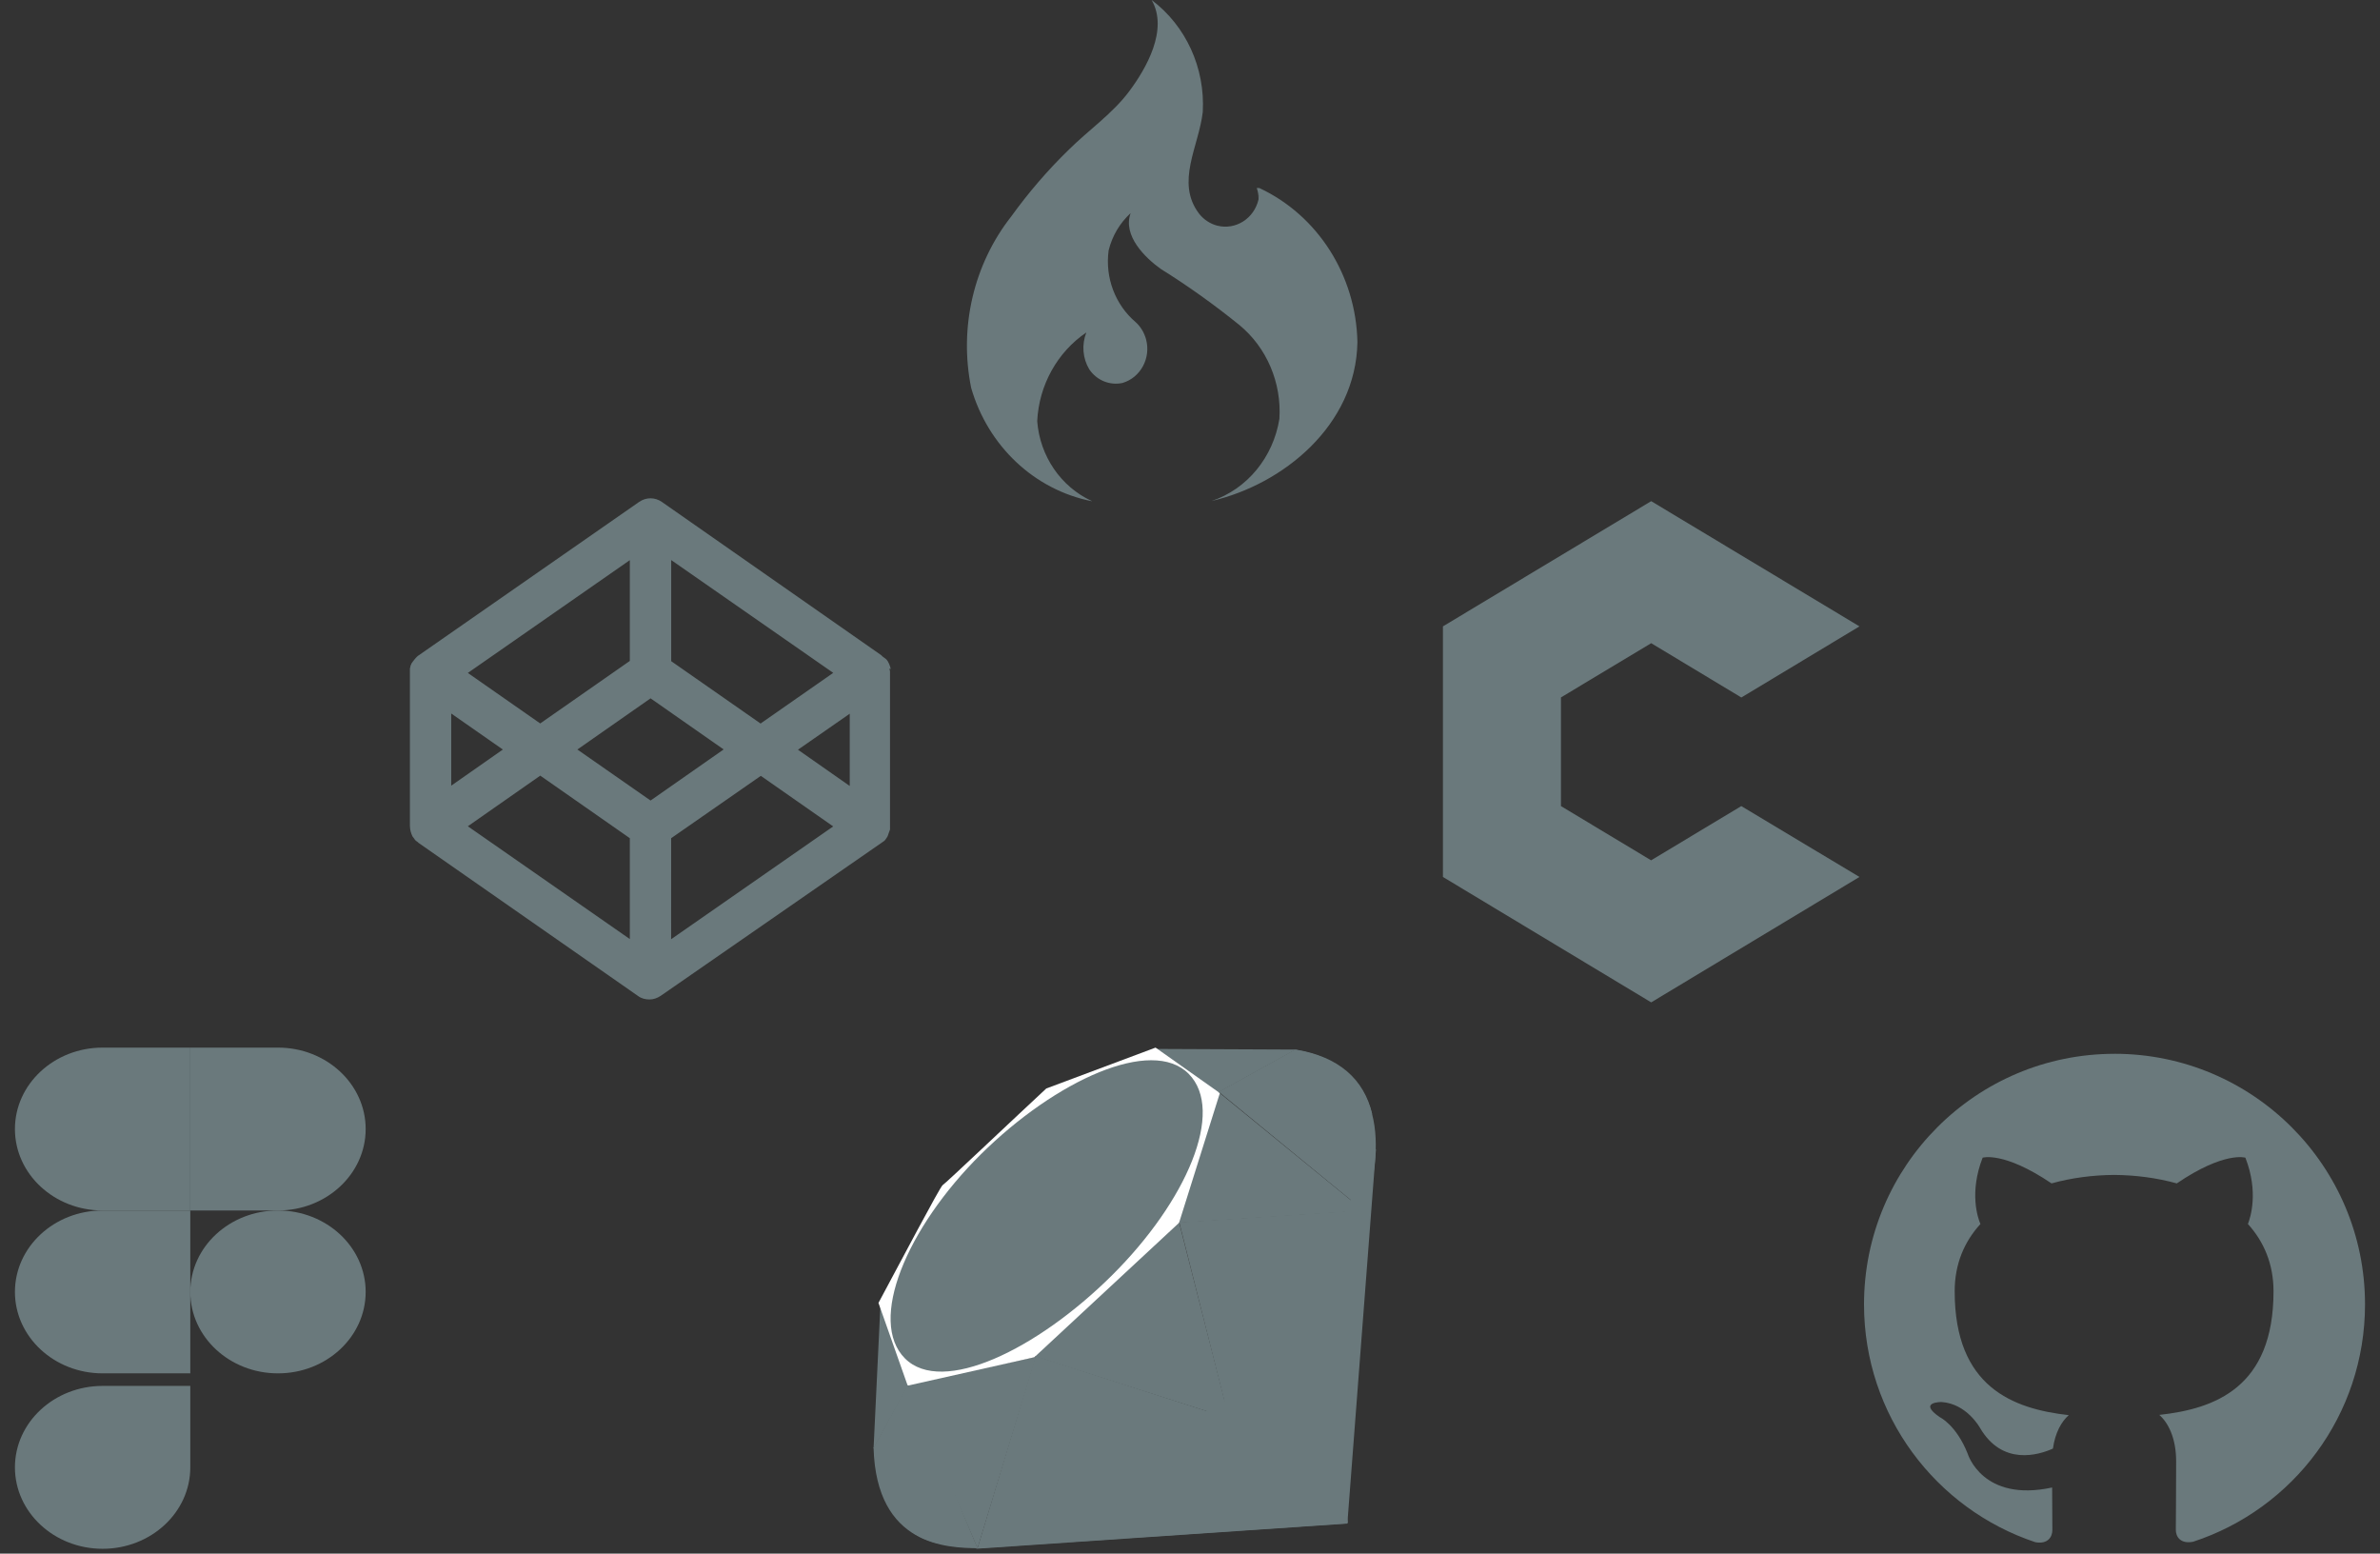 <svg width="95" height="62" viewBox="0 0 95 62" fill="none" xmlns="http://www.w3.org/2000/svg">
<rect x="0" y="0" width="95" height="62" fill="#333333" stroke="none"/>
<path d="M43.577 19.993C42.346 19.426 41.509 18.206 41.401 16.806C41.472 15.367 42.204 14.052 43.362 13.268C43.171 13.753 43.215 14.303 43.481 14.742C43.781 15.182 44.299 15.391 44.805 15.283C45.527 15.071 45.949 14.29 45.745 13.538C45.673 13.275 45.53 13.036 45.333 12.858C44.515 12.164 44.105 11.081 44.252 9.993C44.393 9.418 44.699 8.9 45.13 8.506C44.804 9.408 45.717 10.293 46.333 10.732C47.419 11.409 48.466 12.158 49.468 12.968C50.565 13.87 51.162 15.276 51.068 16.718C50.821 18.251 49.781 19.518 48.363 19.993C51.2 19.336 54.127 16.986 54.183 13.652C54.127 10.986 52.599 8.593 50.266 7.503H50.163C50.212 7.633 50.237 7.773 50.234 7.916C50.241 7.824 50.241 7.731 50.234 7.639C50.247 7.75 50.247 7.857 50.234 7.964C50.056 8.724 49.322 9.189 48.591 9.006C48.301 8.932 48.041 8.759 47.854 8.516C46.917 7.266 47.854 5.843 48.01 4.466C48.107 2.708 47.336 1.028 45.968 0C46.652 1.188 45.739 2.751 45.077 3.639C44.415 4.528 43.456 5.189 42.672 5.964C41.829 6.781 41.057 7.679 40.364 8.639C38.864 10.547 38.276 13.064 38.764 15.475C39.433 17.799 41.288 19.547 43.574 20H43.587L43.577 19.993Z" fill="#6A797C"/>
<path d="M35.554 26.706L35.538 26.631L35.526 26.591C35.517 26.569 35.51 26.549 35.502 26.526C35.502 26.513 35.492 26.5 35.486 26.487L35.457 26.428L35.436 26.389L35.398 26.336L35.364 26.301L35.313 26.261L35.276 26.235L35.229 26.2L35.195 26.167L35.183 26.152L26.421 20.032C26.145 19.837 25.787 19.837 25.509 20.032L16.678 26.177L16.631 26.22L16.599 26.253L16.558 26.301L16.53 26.336L16.49 26.389C16.475 26.401 16.465 26.412 16.465 26.425L16.424 26.477L16.409 26.526C16.393 26.535 16.393 26.559 16.383 26.584L16.378 26.627C16.362 26.653 16.362 26.675 16.362 26.702V32.961C16.362 33.001 16.365 33.036 16.371 33.074L16.378 33.114C16.38 33.137 16.387 33.163 16.393 33.186L16.406 33.225C16.415 33.248 16.418 33.271 16.427 33.291L16.446 33.33C16.446 33.34 16.455 33.366 16.468 33.383L16.493 33.415C16.505 33.425 16.517 33.448 16.53 33.463L16.552 33.499L16.583 33.532C16.593 33.542 16.593 33.559 16.609 33.559L16.655 33.591L16.689 33.617L16.696 33.63L25.471 39.749C25.602 39.849 25.771 39.886 25.927 39.886C26.08 39.886 26.236 39.833 26.38 39.736L35.305 33.552L35.345 33.502L35.373 33.463L35.405 33.414L35.43 33.372L35.452 33.314L35.465 33.271L35.489 33.206L35.502 33.17L35.526 33.102V26.84C35.526 26.8 35.526 26.762 35.51 26.722L35.501 26.686L35.535 26.689L35.554 26.706ZM25.968 31.947L23.046 29.911L25.968 27.869L28.885 29.908L25.968 31.947ZM25.14 26.376L21.563 28.871L18.674 26.855L25.14 22.354V26.376ZM20.076 29.909L18.011 31.354V28.474L20.076 29.915V29.909ZM21.563 30.952L25.14 33.45V37.475L18.674 32.974L21.567 30.952H21.563ZM26.789 33.451L30.369 30.962L33.258 32.98L26.788 37.482L26.789 33.451ZM31.853 29.918L33.918 28.482V31.366L31.853 29.921V29.918ZM30.369 28.881L26.792 26.386V22.351L33.259 26.852L30.369 28.867V28.881Z" fill="#6A797C"/>
<path d="M65.906 40L57.596 34.997V24.997L65.909 20L74.222 24.997L69.508 27.835L65.909 25.668L62.307 27.832V32.169L65.906 34.333L69.505 32.169L74.222 34.997L65.912 40H65.906Z" fill="#6A797C"/>
<path fill-rule="evenodd" clip-rule="evenodd" d="M38.955 61.807L53.781 60.802L54.924 45.851L50.407 55.009L38.955 61.807Z" fill="#6A797C"/>
<path fill-rule="evenodd" clip-rule="evenodd" d="M49.06 56.578L53.806 60.79L52.533 51.996L49.06 56.578Z" fill="#6A797C"/>
<path fill-rule="evenodd" clip-rule="evenodd" d="M39.005 61.788L53.824 60.79L44.488 60.058L39.005 61.788Z" fill="#6A797C"/>
<path fill-rule="evenodd" clip-rule="evenodd" d="M36.22 55.247L39.018 61.79L41.352 54.149L36.22 55.247Z" fill="#6A797C"/>
<path fill-rule="evenodd" clip-rule="evenodd" d="M40.772 53.956L49.06 56.603L46.914 48.2L40.772 53.956Z" fill="#6A797C"/>
<path fill-rule="evenodd" clip-rule="evenodd" d="M47.015 48.801L54.438 48.318L48.632 43.577L47.015 48.801Z" fill="#6A797C"/>
<path fill-rule="evenodd" clip-rule="evenodd" d="M46.155 41.86L51.723 41.885L48.309 43.773L46.155 41.86Z" fill="#6A797C"/>
<path fill-rule="evenodd" clip-rule="evenodd" d="M35.142 52.093L34.869 57.809L36.3 55.202L35.142 52.093Z" fill="#6A797C"/>
<path fill-rule="evenodd" clip-rule="evenodd" d="M35.065 51.995L36.231 55.297L41.287 54.164L47.063 48.799L48.692 43.622L46.125 41.807L41.763 43.439C40.385 44.718 37.722 47.247 37.627 47.295C37.532 47.343 35.872 50.494 35.065 51.995Z" fill="white"/>
<path fill-rule="evenodd" clip-rule="evenodd" d="M39.153 46.064C42.139 43.111 45.972 41.366 47.446 42.852C48.92 44.339 47.355 47.951 44.377 50.904C41.399 53.858 37.606 55.7 36.122 54.211C34.638 52.722 36.172 49.017 39.153 46.064Z" fill="#6A797C"/>
<path fill-rule="evenodd" clip-rule="evenodd" d="M39.018 61.787L41.334 54.121L49.018 56.59C46.24 59.197 43.142 61.399 39.018 61.787Z" fill="#6A797C"/>
<path fill-rule="evenodd" clip-rule="evenodd" d="M47.072 48.782L49.045 56.596C51.367 54.154 53.45 51.532 54.47 48.298L47.072 48.782Z" fill="#6A797C"/>
<path fill-rule="evenodd" clip-rule="evenodd" d="M54.45 48.325C55.24 45.944 55.425 42.532 51.698 41.89L48.657 43.578L54.45 48.325Z" fill="#6A797C"/>
<path fill-rule="evenodd" clip-rule="evenodd" d="M34.869 57.776C34.979 61.707 37.814 61.767 39.023 61.787L36.232 55.269L34.869 57.776Z" fill="#6A797C"/>
<path fill-rule="evenodd" clip-rule="evenodd" d="M47.082 48.799C48.867 49.895 52.462 52.096 52.535 52.136C52.647 52.201 54.084 49.714 54.41 48.31L47.082 48.799Z" fill="#6A797C"/>
<path fill-rule="evenodd" clip-rule="evenodd" d="M41.33 54.121L44.423 60.08C46.107 59.145 47.647 57.971 48.996 56.595L41.33 54.121Z" fill="#6A797C"/>
<path fill-rule="evenodd" clip-rule="evenodd" d="M36.22 55.289L35.781 60.509C36.608 61.637 37.747 61.737 38.94 61.649C38.078 59.498 36.353 55.202 36.22 55.289Z" fill="#6A797C"/>
<path fill-rule="evenodd" clip-rule="evenodd" d="M48.624 43.589L54.771 44.452C54.443 43.063 53.435 42.166 51.718 41.885L48.624 43.589Z" fill="#6A797C"/>
<path d="M4.096 61.808C6.028 61.808 7.596 60.352 7.596 58.558V55.308H4.096C2.164 55.308 0.596 56.764 0.596 58.558C0.596 60.352 2.164 61.808 4.096 61.808Z" fill="#6A797C"/>
<path d="M0.596 51.557C0.596 49.763 2.164 48.307 4.096 48.307H7.596V54.807H4.096C2.164 54.807 0.596 53.351 0.596 51.557Z" fill="#6A797C"/>
<path d="M0.596 45.057C0.596 43.263 2.164 41.807 4.096 41.807H7.596V48.307H4.096C2.164 48.307 0.596 46.851 0.596 45.057Z" fill="#6A797C"/>
<path d="M7.596 41.807H11.096C13.028 41.807 14.596 43.263 14.596 45.057C14.596 46.851 13.028 48.307 11.096 48.307H7.596V41.807Z" fill="#6A797C"/>
<path d="M14.596 51.557C14.596 53.351 13.028 54.807 11.096 54.807C9.164 54.807 7.596 53.351 7.596 51.557C7.596 49.763 9.164 48.307 11.096 48.307C13.028 48.307 14.596 49.763 14.596 51.557Z" fill="#6A797C"/>
<g clip-path="url(#clip0_1268_9448)">
<path d="M84.404 42.055C78.879 42.055 74.404 46.534 74.404 52.055C74.404 56.475 77.269 60.222 81.239 61.544C81.741 61.639 81.922 61.329 81.922 61.062C81.922 60.824 81.917 60.196 81.913 59.362C79.13 59.965 78.544 58.018 78.544 58.018C78.088 56.865 77.43 56.556 77.43 56.556C76.525 55.938 77.502 55.951 77.502 55.951C78.505 56.019 79.032 56.979 79.032 56.979C79.924 58.509 81.372 58.067 81.945 57.809C82.033 57.165 82.294 56.722 82.577 56.475C80.357 56.224 78.023 55.365 78.023 51.533C78.023 50.439 78.41 49.547 79.051 48.847C78.94 48.597 78.602 47.578 79.139 46.2C79.139 46.2 79.976 45.934 81.889 47.226C82.69 47.004 83.54 46.894 84.389 46.888C85.239 46.894 86.089 47.005 86.889 47.226C88.791 45.934 89.627 46.2 89.627 46.2C90.164 47.578 89.825 48.596 89.728 48.847C90.362 49.547 90.75 50.439 90.75 51.533C90.75 55.374 88.412 56.221 86.19 56.465C86.537 56.764 86.863 57.38 86.863 58.314C86.863 59.652 86.85 60.729 86.85 61.055C86.85 61.315 87.025 61.627 87.54 61.527C91.54 60.219 94.402 56.469 94.402 52.054C94.402 46.534 89.927 42.054 84.402 42.054L84.404 42.055Z" fill="#6A797C"/>
</g>
<defs>
<clipPath id="clip0_1268_9448">
<rect width="20" height="20" fill="white" transform="translate(74.404 41.807)"/>
</clipPath>
</defs>
</svg>
